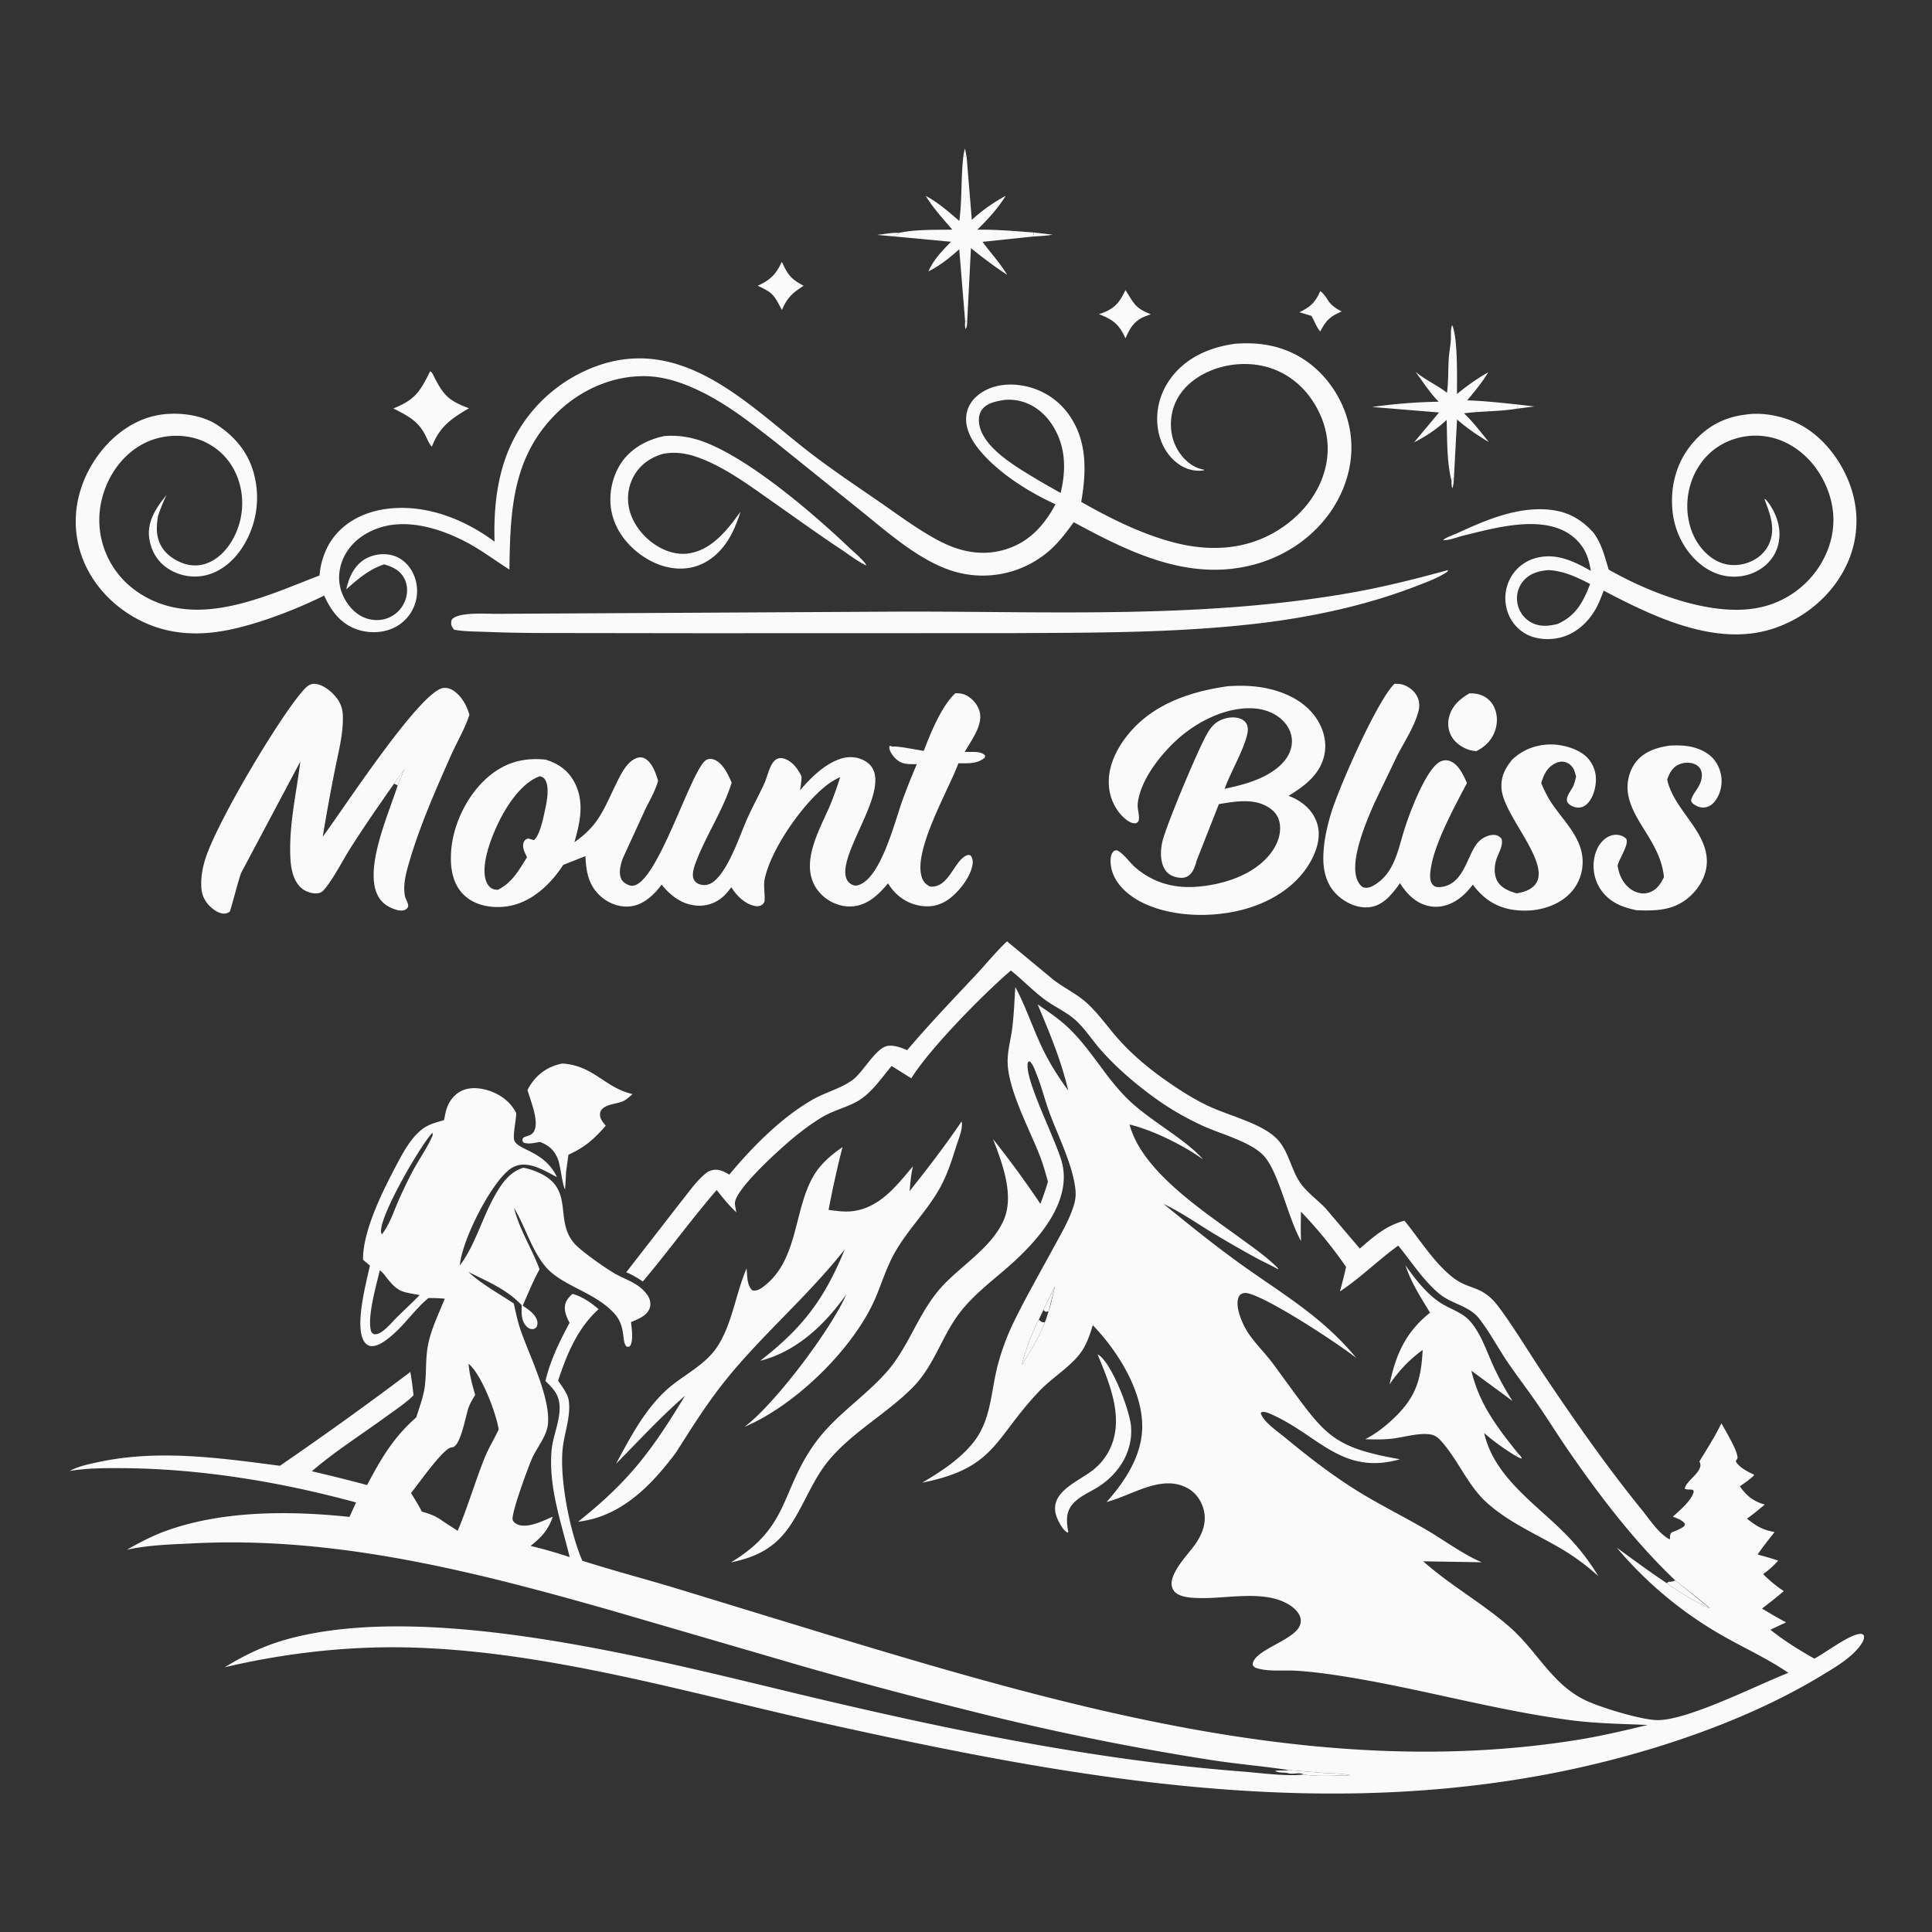 <svg xmlns="http://www.w3.org/2000/svg" width="151" height="151" fill="#fafafa" xmlns:v="https://vecta.io/nano"><rect width="100%" height="100%" fill="#333333" stroke="none"/><path d="M78.702 73.57l3.669 3.037c.845.636 1.846 1.106 2.622 1.828.87.808 1.565 1.806 2.346 2.697 1.103 1.258 2.439 2.372 3.808 3.331 1.053.737 2.132 1.429 3.295 1.979 1.557.737 4.065 1.331 5.27 2.48 1.047.998 1.153 2.512 1.999 3.641.541.723 1.316 1.254 1.929 1.916l2.638 3.106c1.109-.952 2.044-1.798 3.493-2.177 1.182 1.444 2.215 3.149 3.666 4.345 1.413 1.165 2.356.584 3.721 2.425 1.256 1.696 2.347 3.544 3.524 5.298 2.415 3.598 4.914 7.17 7.644 10.535.586.722 1.329 1.873 2.157 2.295l.04-.034c-.002-.233-.021-.292.109-.494.344-.143.709-.265 1.002-.5l.061-.16c-.178-.314-.624-.443-.944-.584.522-.475 1.451-1.239 1.629-1.95l-.053-.132c-.216-.068-.474.008-.65-.104.109-.671 1.574-1.376 1.143-2.128.612-1 1.205-1.922 1.722-2.98.311.587 1.262 2.106 1.259 2.715l-.137.255c.236.461.942.827 1.394 1.025l.035.07c-.332.331-.728.59-1.109.861.528.758 1.059 1.171 1.943 1.427-.452.382-.901.757-1.385 1.098.726.589 1.219.882 2.157 1.049-.453.575-.918 1.145-1.324 1.755.534.155 1.08.294 1.604.48-.369.404-.724.737-1.178 1.048.497.508 1.023.941 1.615 1.334-.554.474-1.121.922-1.701 1.363.622.371 1.241.748 1.886 1.077l-1.234.577c1.081.862 2.233 1.579 3.435 2.258.843-.417 2.918-2.043 3.714-1.928l.153.094c.05.267-.027.442-.174.667-.711 1.08-2.114 1.877-3.202 2.535-6.334 3.83-14.509 6.413-21.77 7.746-18.795 3.452-37.351.092-55.739-3.98-10.938-2.422-22.614-5.952-33.823-6.019-4.461-.027-9.057.537-13.397 1.563 1.533-.944 3.087-1.692 4.829-2.177 11.266-3.136 29.294 1.718 40.653 4.42 11.185 2.66 22.546 5.015 34.03 5.903 1.292.099 3.6.409 4.796.231 1.182.189 2.464.082 3.658.061-.676-.152-1.398-.135-2.088-.181l-2.722-.224c-2.037-.314-4.098-.475-6.138-.798-6.455-1.009-12.859-2.324-19.19-3.939-4.193-1.039-8.366-2.152-12.519-3.338l-14.939-4.355c-10.667-3.044-21.559-5.849-32.747-5.294-1.732.086-3.582.127-5.277.507.99-.558 1.979-1.082 3.05-1.471 4.428-1.608 9.716-1.588 14.356-1.097l.513-1.13c-5.902-1.61-12.201-2.651-18.331-2.682-1.351-.007-2.717-.004-4.052.222.662-.37 1.577-.555 2.313-.711 4.683-.992 9.437-.302 14.118.304a278.37 278.37 0 0 0 10.193-7.331c.108.607.187 1.211.248 1.825-.64.64-1.447 1.156-2.178 1.69-1.904 1.389-3.988 2.707-5.767 4.244 1.446.335 2.886.695 4.319 1.08 1.076-2.047 2.07-3.748 3.842-5.288.259-.849.591-1.685.686-2.574.113-1.06.03-2.108.248-3.164.247-1.2.836-2.401 1.295-3.538a10.96 10.96 0 0 0-1.281-.052c-1.005.832-1.757 1.956-2.738 2.822-.419.371-1.207 1.031-1.8.924-.196-.036-.364-.172-.472-.334-.788-1.183.153-4.611.441-5.953l-.537-.449c-.042-2.15 1.446-5.188 2.453-7.109.586-1.117 1.354-2.657 2.479-3.304.422-.243.939-.365 1.402-.509.048-.263.095-.53.168-.787.172-.603.565-1.16 1.124-1.459.676-.361 1.514-.279 2.218-.049.907.296 1.699.887 2.125 1.75.011.489-.294 1.798-.142 2.155.33.773 2.362.801 3.323 2.848-.721-.372-1.553-.885-2.376-.962a1.81 1.81 0 0 0-1.433.452c-1.463 1.229-3.612 5.46-3.78 7.417 1.131-1.468 1.713-3.572 2.609-5.224.549-1.013 1.194-2.065 2.356-2.414.181.034.361.071.537.128 3.775 1.214 1.722 3.794 3.447 5.786.518.598 2.499 1.986 3.232 2.393.824.458 1.66.676 2.304 1.418.12.138.232.289.307.457.114.254.14.56.038.822-.228.583-.913.834-1.446 1.055.041.46.208 1.497-.084 1.869-.068.087-.154.055-.255.058-.418-.357-.047-1.527-.903-2.521-1.506-1.749-4.16-2.201-5.449-3.744-1.085-1.297-1.577-3.121-2.45-4.575.425 1.722 1.386 3.151 1.991 4.79-.501.911-.897 1.886-1.318 2.837.407.292.875.572 1.082 1.049.1.23.097.402-.003.635-.102.08-.144.143-.28.152-.206.014-.354-.062-.496-.205-.443-.447-.391-1.083-.384-1.662-1.131-1.223-2.703-1.868-4.169-2.598 1.087.989 2.343 1.654 3.555 2.47.151.677.287 1.354.51 2.012.686 2.028 2.364 5.308 2.156 7.414-.092.932-.841 1.799-1.223 2.637-.275.602-1.676 4.374-1.53 4.848.048.158.23.295.377.356.801.327 2.008-.289 2.755-.608-.354 1.039-.889 1.615-1.732 2.281a39.4 39.4 0 0 1 3.052.877c-.66-2.746-1.64-5.383-1.42-8.268.09-1.176.663-2.286.634-3.475-.023-.933-.468-1.404-1.106-2.021.382-1.629 1.103-3.082 1.885-4.547-.192-.38-.385-.775-.369-1.212.017-.464.274-.756.602-1.054.784.235 1.422.672 2.038 1.198-1.64 1.472-2.495 3.54-3.165 5.592.316.477.774 1.029.841 1.615.139 1.222-.33 2.395-.474 3.595-.287 2.398.561 6.651 1.526 8.863 2.377.756 4.788 1.392 7.177 2.109l12.499 3.82c18.755 5.67 38.385 11.246 58.142 8.063 1.838-.296 3.634-.724 5.442-1.158-2.057-.089-4.044-.111-6.094-.384-5.893-.784-11.64-2.448-17.508-3.39-1.275-.204-2.576-.386-3.865-.465-.958-.059-2.106.084-3.025-.186a.51.51 0 0 1-.376-.276c-.008-1.117 3.092-1.853 3.653-3.003.128-.263.143-.534.033-.805-.156-.385-.504-.679-.847-.893-1.889-1.176-4.834-.461-6.984-.516-.528-.014-1.135-.032-1.619-.26-.263-.123-.44-.293-.53-.576-.339-1.072 1.382-2.693 1.919-3.537.486-.764.778-1.603.551-2.509-.175-.7-.597-1.326-1.23-1.686-2.047-1.165-4.375.552-6.362 1.056 1.419-1.575 2.74-3.602 2.782-5.795.056-2.878-1.936-6.033-3.866-8.021-.203.681-.451 1.42-.846 2.015-.754 1.136-2.316 2.076-3.3 3.104-3.568 3.728-3.405 6.041-9.18 7.189 1.444-.857 2.939-1.818 3.995-3.145 1.375-1.73 1.355-3.834 1.867-5.89a18.57 18.57 0 0 1 1.417-3.776c.902-1.827 1.923-3.606 2.895-5.398.589-1.086 1.282-2.244 1.659-3.422.148-.464.19-.883.13-1.366-.243-1.957-1.369-4.13-2.043-5.988-.359-.99-.612-2.033-1.011-3.006-.119-.29-.271-.748-.52-.946l-.121.066c-.4 1.204 2.342 6.352 2.696 8.03.616 2.925-1.78 5.707-3.769 7.542-1.44 1.328-3.079 2.464-4.278 4.034-1.394 1.825-1.982 4.107-3.619 5.777-2.016 2.056-4.615 3.431-6.508 5.632-1.305 1.517-1.95 3.432-3.034 5.089-1.185 1.813-2.628 2.568-4.716 3.001 4.636-2.782 3.86-5.576 6.602-9.351 1.542-2.122 3.795-3.54 5.532-5.483 1.713-1.915 2.448-4.452 4.09-6.412 1.563-1.865 4.081-3.214 5.093-5.485.867-1.946-.108-4.496-.828-6.359 1.302 1.638 2.539 3.327 3.706 5.064.214-.571.416-1.14.588-1.725-.198-.749-.416-1.486-.703-2.207-.796-2-2.403-5.01-2.447-7.117-.019-.903.246-1.781.359-2.671.134-1.065.172-2.158.241-3.23.791 1.486 1.327 3.1 2.038 4.624.576 1.237 1.296 2.368 2.097 3.468-.533-2.303-1.473-4.559-2.392-6.73.598.405 1.193.812 1.757 1.263 2.141 1.711 3.331 4.213 5.266 6.12 1.726 1.701 4.482 3.102 5.907 4.73-1.575-1.121-3.879-2.263-5.741-2.725.935 3.623 5.733 6.743 8.638 8.869 1.007.737 2.1 1.487 2.974 2.381l-.01.063c-.513-.298-1.054-.536-1.576-.815-1.012-.541-2.018-1.128-3.009-1.708-1.428-.835-2.788-1.819-4.278-2.543l-.084-.04c1.947 1.588 3.871 3.146 5.91 4.617 3.371 2.43 6.457 4.154 9.15 7.418-1.64-1.261-6.182-4.23-8.081-4.926-.292-.107-.598-.229-.893-.074-.163.086-.237.256-.274.428-.173.793.425 2.086.874 2.731.454.653 1.025 1.241 1.527 1.858.453.559.867 1.155 1.292 1.735 3.128 4.258 3.622 5.227 8.976 6.17-4.494 1.274-6.345-1.834-9.961-3.471-.248-.112-.614-.301-.884-.198-.037.104-.049.074-.003.171.322.687 1.251 1.299 1.839 1.784 1.921 1.586 3.848 3.08 5.981 4.375 1.692 1.026 3.471 1.901 5.176 2.905 1.285.756 2.924 1.949 4.246 2.484l-4.583-.075c2.156 1.917 4.754 3.343 6.877 5.241 2.088 1.867 3.289 4.52 5.994 5.709 1.187.523 4.329 1.504 5.571 1.461 2.449-.083 7.638-2.729 10.102-3.693-1.586-1.084-3.326-1.88-4.996-2.82a30.61 30.61 0 0 1-8.415-6.96c1.289.936 2.58 1.893 3.909 2.773.897.641 2.347 1.546 3.363 1.961-.034-.1-2.407-1.935-2.703-2.178-3.173-3.022-5.889-6.574-8.37-10.177-.797-1.157-1.54-2.351-2.334-3.511-.743-1.087-1.543-2.135-2.294-3.216-.809-1.166-1.458-2.446-2.334-3.566-.785-1.002-2.125-1.128-3.075-1.906-1.27-1.038-2.207-2.532-3.246-3.792-1.563 1.126-2.951 2.523-4.555 3.579.166-.637.342-1.273.476-1.918-1.055-1.53-2.233-2.972-3.521-4.312-.017.767-.03 1.529.005 2.296-1.05-1.854-1.73-5.401-2.928-6.681-1.033-1.102-3.418-1.704-4.799-2.348-1.132-.528-2.293-1.168-3.319-1.886-1.645-1.151-3.249-2.495-4.583-3.998-.662-.746-1.212-1.62-1.939-2.302s-1.694-1.081-2.491-1.68c-.924-.694-1.722-1.534-2.62-2.253-2.161 1.854-6.332 6.086-7.784 8.427l-1.541-.965c-.703.844-1.435 1.91-2.333 2.546-.919.651-2.077.853-3.042 1.424-.765.452-1.488.987-2.178 1.546-.954.772-4.783 4.177-4.691 5.258.019.22.07.445.113.661-.577-.526-1.055-1.132-1.541-1.739-2.003 2.326-3.794 4.807-5.769 7.147-.421-.281-.831-.522-1.297-.72l4.287-5.521c.611-.753 1.248-1.698 2.023-2.28.154-.116.379-.18.568-.204.429-.056.82.171 1.18.372 1.794-2.164 4.079-4.477 6.534-5.874.994-.566 2.176-.847 3.1-1.525.857-.63 1.834-2.565 2.788-2.667.495-.053 1.03.145 1.474.344 1.71-2.017 3.524-3.912 5.331-5.839.821-.876 1.605-1.85 2.476-2.671zm-46.578 43.125c.293.474.597.945.844 1.446.62.179 1.123.354 1.645.752l1.159.753c.789-1.869 1.347-3.802 2.095-5.676.312-.78.754-1.484 1.108-2.24-.188-1.267-1.337-4.31-2.351-5.142.06.828.288 1.644.517 2.439-.195.317-.391.632-.518.983-.214.59-.597 2.895-1.212 3.094-.019.006-.155.031-.17.034-.651.132-2.567 2.88-3.117 3.557zm49.831-14.202c.218-.622.338-1.311.495-1.953-.313.611-.605 1.235-.907 1.851l-.357.754c-.569 1.132-1.018 2.319-1.339 3.544.688-1.076 1.36-2.145 1.817-3.345.117-.271.197-.57.29-.851zm-52.11-6.016c.602-.76.919-1.772 1.304-2.653a38.84 38.84 0 0 1 1.01-2.11c.521-1.01 1.213-1.944 1.662-2.986l-.024-.196c-.968 1.026-4.079 6.414-4.017 7.705.006.134.009.104.065.24zm2.952 4.744c-1.338-.267-1.616-.169-2.516-1.281-.184-.227-.357-.486-.595-.658-.263 1.141-1.045 3.787-.655 4.84.139.13.165.175.369.154.482-.049 1.153-.831 1.47-1.166.63-.642 1.307-1.242 1.928-1.889z"/><path d="M79.848 106.688c.321-1.225.77-2.412 1.339-3.544.201.158.215.212.478.199-.457 1.2-1.129 2.269-1.817 3.345zm1.696-4.298l.907-1.851-.495 1.953-.222.037-.189-.139zm14.988-75.524c1.629-.119 3.137.06 4.616.79 1.93.954 3.411 2.786 4.076 4.825.715 2.191.444 4.466-.617 6.5-1.279 2.453-3.581 4.235-6.213 5.034-5.223 1.586-9.992-.778-14.475-3.2-.525.726-1.061 1.439-1.715 2.055a7.93 7.93 0 0 1-8.324 1.556c-2.287-.897-4.387-2.71-6.28-4.249l-6.99-5.625c-1.702-1.321-3.402-2.676-5.314-3.687-1.488-.786-3.123-1.427-4.825-1.464-2.566-.055-5.065 1.051-6.892 2.821-3.548 3.436-3.703 7.694-3.764 12.294-1.143-.722-2.199-1.534-3.405-2.163-1.984-1.035-4.516-1.83-6.738-1.11-1.168.379-2.22 1.132-2.773 2.252-.442.896-.532 1.909-.174 2.847.304.797.902 1.557 1.698 1.905.622.272 1.346.296 1.971.023.599-.257 1.063-.752 1.283-1.365.19-.538.198-1.151-.065-1.666-.343-.672-.913-.931-1.592-1.132-1.189.404-2.031 1.135-2.956 1.952l.014-.064c.216-.923.626-1.817 1.479-2.314a2.87 2.87 0 0 1 2.113-.278c.698.192 1.249.694 1.579 1.33a3.2 3.2 0 0 1 .18 2.485 3.17 3.17 0 0 1-1.627 1.839c-.9.442-2.037.456-2.972.111-1.251-.462-1.967-1.454-2.493-2.62-2.115 1.045-4.715 2.056-7.024 2.589-2.913.672-5.668.493-8.23-1.138-1.984-1.264-3.478-3.217-3.981-5.532-.487-2.239.017-4.515 1.251-6.428 1.106-1.717 2.804-3.129 4.834-3.561 1.494-.318 3.506-.118 4.795.737 1.537 1.02 2.594 2.384 2.958 4.216a7.17 7.17 0 0 1-1.073 5.469c-.71 1.043-1.756 1.901-3.03 2.11a3.82 3.82 0 0 1-2.899-.708c-.749-.563-1.188-1.424-1.287-2.35-.134-1.256.609-2.349 1.369-3.269-.264.538-.472 1.07-.669 1.637-.095.609-.154 1.158.008 1.766.209.785.74 1.332 1.441 1.713.707.383 1.484.515 2.259.265 1.027-.331 1.794-1.212 2.262-2.155a5.76 5.76 0 0 0 .297-4.446c-.464-1.323-1.355-2.334-2.628-2.931-1.279-.6-2.862-.612-4.179-.121-1.547.576-2.747 1.854-3.416 3.344-.765 1.704-.854 3.564-.183 5.311.692 1.8 2.05 3.129 3.804 3.904 4.188 1.849 9.008-.483 12.955-1.991.079-1.008.434-2.073 1.034-2.892.97-1.326 2.491-2.065 4.091-2.298 3.054-.444 6.14.742 8.557 2.548-.082-2.821.236-5.667 1.587-8.189a11.81 11.81 0 0 1 7.006-5.739c6.481-1.895 11.393 3.372 16.044 6.961 1.744 1.345 3.588 2.576 5.4 3.825 1.475 1.017 2.919 2.102 4.493 2.963 1.682.92 3.47 1.358 5.35.799s3.063-1.867 3.964-3.545c-2.129-.967-4.578-2.51-6.041-4.357-.582-.735-1.06-1.667-.926-2.631.093-.664.471-1.213 1.001-1.612.934-.704 2.172-.872 3.303-.687a5.59 5.59 0 0 1 3.703 2.278c1.453 2.036 1.378 4.472.968 6.824 2.282 1.298 4.827 2.567 7.386 3.208 2.702.676 5.468.538 7.894-.932 1.842-1.116 3.307-2.847 3.812-4.967.417-1.75.059-3.486-.882-5.012-.903-1.466-2.288-2.527-3.973-2.911-1.698-.388-3.628-.076-5.1.865-1.015.649-1.764 1.57-2.026 2.764-.233 1.061-.068 2.187.542 3.098.433.648 1.08 1.2 1.853 1.353l.098.018-.03.053a2.69 2.69 0 0 1-1.985-.51c-.898-.642-1.427-1.655-1.592-2.73-.22-1.434.165-2.845 1.032-4.001 1.207-1.609 3.05-2.391 4.997-2.655zM82.027 38.037l.87.492c.435-1.82.41-3.602-.603-5.236-.599-.966-1.505-1.714-2.634-1.962-.415-.091-.854-.123-1.275-.055-.596.105-1.291.238-1.657.773-.243.355-.261.826-.171 1.235.381 1.735 2.786 3.157 4.201 4.011.419.254.842.502 1.269.742zm-7.365 16.147c.346-.006.623.028.931.201a2.13 2.13 0 0 1 .965 1.201c.3 1.089-.655 2.28-1.156 3.182h.737c.325.014.641.048.868.295l-.046.155c-.574.504-1.343.44-2.053.435-.759 2.076-3.514 6.741-2.876 8.869.114.381.309.584.654.767 1.445.145 1.855-1.92 2.789-2.397.184-.094.214-.093.393-.026.17.254.187.511.125.807-.206.986-1.147 2.158-1.981 2.7-.709.461-1.491.563-2.309.374-.995-.229-1.77-.846-2.296-1.706-.474.551-.957 1.081-1.601 1.438-.719.399-1.508.474-2.292.227-.811-.256-1.523-.837-1.9-1.604-.95-1.931.491-4.355 1.242-6.115.314-.736.564-1.491.814-2.25a5.28 5.28 0 0 0-1.194.743c-1.826 1.477-4.235 4.92-4.712 7.236-.113.551.049 1.189-.014 1.764-.069.115-.121.2-.243.267-.184.102-.39.096-.587.046-.746-.188-1.376-.815-1.759-1.451-.196.252-.398.513-.635.728-.574.521-1.34.777-2.112.706-1.141-.098-2.012-.78-2.705-1.637l-.174.231c-.591.731-1.372 1.399-2.347 1.476-.84.067-1.667-.266-2.282-.83-.921-.845-1.101-1.921-1.151-3.104l-1.74.688c-.443.689-.959 1.312-1.574 1.854-1.118.985-2.41 1.535-3.914 1.424-.954-.07-1.88-.424-2.5-1.18-.751-.916-.857-2.174-.757-3.31.186-2.111 1.341-4.402 2.985-5.753 1.308-1.074 2.713-1.43 4.375-1.266.944.283 1.705.785 2.202 1.656.881 1.543.525 3.193.061 4.797 1.96-1.356 2.314-2.652 3.323-4.687.336-.678.825-1.678 1.606-1.907a.74.74 0 0 1 .627.083c.522.31.832 1.163.984 1.722-.223.78-.619 1.457-.979 2.179l-1.771 3.857c-.176.482-.371 1.18-.107 1.664.126.23.428.421.685.479 1.995.452 4.769-9.262 5.965-9.829.196-.093.402-.085.6-.007.686.271 1.079 1.159 1.36 1.79-.621 2.021-1.86 3.903-2.658 5.867-.182.447-.539 1.284-.285 1.734a.78.78 0 0 0 .455.353c.435.134.847.004 1.175-.296 1.206-1.102 1.947-3.596 2.643-5.094.403-.866.865-1.704 1.256-2.576.235-.525.422-1.626.995-1.854.184-.074.393-.055.576.013.632.235 1.029.802 1.311 1.383a8.46 8.46 0 0 1-.129 1.074c.852-.989 1.951-2.094 3.233-2.485.607-.186 1.272-.134 1.83.181 2.692 1.522-2.107 7.004-1.463 9.118a.87.87 0 0 0 .488.567c.204.092.365.075.57-.006 1.682-.66 2.728-4.835 3.313-6.489a52.18 52.18 0 0 1 1.159-2.927c-.349-.009-.776.015-1.108-.095-.411-.137-.767-.51-.952-.895-.084-.174-.117-.272-.055-.455l.2.069c.368-.067 1.986.265 2.463.332.516-1.375 1.397-3.52 2.462-4.501zM38.91 69.547c1.111-.563 1.652-1.525 2.28-2.55-.171-.356-.428-.804-.241-1.204.08-.171.172-.199.333-.26a5.34 5.34 0 0 1 .43.132c.483-.307.779-1.873.895-2.402.14-.639.356-1.756-.007-2.331-.108-.172-.222-.191-.4-.267-1.451.508-2.629 2.349-3.258 3.664-.545 1.139-1.394 3.27-.949 4.534.079.223.235.458.445.577.144.081.312.092.472.106zM23.473 59.519l-4.617 8.687c-.185.425-.834 2.98-.903 3.049a1.07 1.07 0 0 1-.267.13c-.346.084-.727-.108-.997-.31-.515-.387-.875-.924-.939-1.571-.082-.838.068-1.679.331-2.474.955-2.883 5.601-10.722 7.536-12.976.217-.253.465-.538.81-.597.45-.077 1.043.273 1.365.552.598.518.966 1.077 1.002 1.876.064 1.438-.371 2.997-.643 4.403a151.5 151.5 0 0 0-.927 5.107c1.435-1.901 7.588-11.384 9.424-11.625.346-.045.683.106.946.319.552.447.901 1.104 1.095 1.775-.366 1.116-.986 2.154-1.464 3.227-1.171 2.63-2.378 5.381-3.197 8.139-.258.868-.559 1.898-.379 2.808.052.265.398.729.18.941-.031.03-.061.061-.097.085-.242.162-.549.109-.807.027-.621-.197-1.112-.526-1.409-1.122-1.074-2.155.899-6.431 1.563-8.588l.523-1.265a35.03 35.03 0 0 1-.807 1.136c-1.165 1.666-2.325 3.329-3.413 5.047-.635 1.002-1.196 2.156-1.925 3.085-.18.23-.319.391-.622.431-.409.055-.947-.121-1.257-.387-.686-.589-.847-1.583-.885-2.439-.113-2.543.473-4.966.779-7.468zm51.685 28.13c.129.523-.241 1.372-.399 1.872-.376 1.19-.743 2.365-1.37 3.454-.988 1.715-2.422 3.135-3.413 4.851-.62 1.072-1.002 2.284-1.47 3.427-1.653 4.037-6.31 8.582-10.317 10.263 2.324-1.717 6.748-7.582 7.959-10.35-1.671 2.351-3.869 4.464-6.733 5.19 3.32-2.573 5.021-4.82 6.608-8.705-2.504 3.176-5.586 5.918-8.254 8.96-2.075 2.366-3.225 4.237-4.899 6.855-.189.275-.398.536-.606.797-1.83 2.306-4.057 4.32-7.08 4.671 3.999-3.181 5.738-5.532 8.356-9.842-1.9 1.641-3.631 3.534-5.397 5.317 1.108-2.039 2.222-4.208 3.965-5.788 1.268-1.149 2.989-1.894 3.95-3.362 1.19-1.818 1.435-4.141 2.294-6.124.056.548.017 1.338.453 1.72.439.074.755-.199 1.082-.471 2.469-2.057 2.176-5.774 3.648-8.395.552-.982 1.396-1.701 2.312-2.331a78.88 78.88 0 0 0-1.087 4.908c.576.067 1.124.158 1.705.111 2.22-.18 3.567-1.951 4.895-3.531-.159.639-.207 1.295-.271 1.95 1.429-1.786 2.784-3.554 4.066-5.447zm20.824-34.016c.972-.064 1.916-.05 2.875.136 1.582.307 3.136 1.026 4.047 2.408.562.851.824 1.88.59 2.886-.349 1.503-1.542 2.372-2.778 3.136l.084.033c.916.37 1.702.992 2.075 1.933.366.922.166 1.907-.242 2.776-.909 1.936-2.71 3.217-4.691 3.909-2.602.908-6.113.931-8.623-.287-1.011-.49-2.028-1.325-2.384-2.425-.125-.386-.237-1.129.011-1.491.111-.162.154-.165.334-.194.491.191 1.026.979 1.451 1.344 1.374 1.181 2.99 1.645 4.787 1.509 2.001-.15 4.307-.854 5.649-2.435.557-.657.963-1.508.87-2.388-.055-.513-.283-.934-.696-1.247-1.187-.899-2.726-.609-4.076-.389l-1.726 4.38c-.118.429-.273.958-.658 1.224-.268.186-.573.181-.882.12-.394-.078-.733-.263-.951-.608-.383-.607-.357-1.485-.207-2.159.278-1.245 2.893-7.467 3.555-8.549.203-.332.456-.658.794-.86.459-.275 1.093-.405 1.616-.267.269.071.513.221.636.479.106.223.101.476.053.714-.241 1.21-1.315 3.024-1.779 4.327 1.424-.304 2.912-.684 4.08-1.602.606-.477 1.091-1.123 1.168-1.91.062-.636-.178-1.24-.601-1.71-.621-.689-1.553-1.027-2.464-1.067-2.14-.093-4.39 1.064-5.931 2.476-1.295 1.187-2.806 3.099-3.04 4.902-.06.462.13.894.081 1.319-.019.167-.076.186-.198.283-.32.035-.534-.089-.784-.277-.718-.54-1.203-1.479-1.327-2.357-.21-1.481.396-2.888 1.272-4.05 1.932-2.563 4.948-3.594 8.008-4.024zm13.005-.188c.279-.008.528.007.791.115.462.191.871.547 1.048 1.023.125.335.122.677.033 1.019-.303 1.166-1.085 2.355-1.641 3.424l-1.79 3.719c-.642 1.467-1.982 4.545-1.339 6.05.081.191.273.496.48.561.239.075.511.004.725-.113 1.681-.917 1.949-2.759 2.467-4.407.395-1.259 1.703-4.791 2.824-5.318a.94.94 0 0 1 .728-.04c.689.251 1.059 1.101 1.342 1.723-.937 1.773-2.445 4.545-2.792 6.483-.076.423-.194 1.113.112 1.461.154.174.369.207.589.187 1.909-.174 2.082-2.568 2.983-3.528.289-.309.757-.553 1.186-.551.284.001.438.101.622.298.164.528-.251 1.132-.408 1.636-.166.534-.196 1.195.091 1.695.304.531.937.781 1.497.942.537-.099 1.074-.24 1.441-.68 1.327-1.595-2.398-5.321-2.613-7.423-.096-.949.24-1.631.82-2.343.786-.755 1.779-1.15 2.864-1.192.945-.036 2.244.285 2.948.969a2.43 2.43 0 0 1 .737 1.732c.009.648-.216 1.499-.702 1.956-.203.192-.472.299-.754.275-.256-.022-.592-.162-.742-.381-.255-.376.246-.916.413-1.267.115-.24.172-.517.235-.775-.05-.181-.096-.385-.175-.556a1.13 1.13 0 0 0-.655-.573c-.279-.084-.579-.02-.832.113-.625.327-.865.888-1.064 1.52.236.567.51 1.13.858 1.637 1.058 1.54 2.61 2.918 2.354 4.976a3.51 3.51 0 0 1-1.363 2.371c-1.121.868-2.679 1.13-4.059.921-1.352-.205-2.326-.879-3.133-1.963-.344.453-.731.867-1.205 1.185-.66.442-1.443.657-2.231.488-1.021-.219-1.72-.942-2.257-1.788a8.97 8.97 0 0 1-.831 1.032c-.487.516-1.096.858-1.819.861-.888.004-1.78-.461-2.388-1.1-.714-.749-.964-1.769-.955-2.777.01-1.196.275-2.405.627-3.544.627-2.026 3.578-8.737 4.933-10.055zm27.507-21.05c1.326-.19 2.887.138 4.075.734 1.941.974 3.443 2.986 4.109 5.024a8.06 8.06 0 0 1-.511 6.319c-1.18 2.263-3.302 3.956-5.731 4.706-4.408 1.362-9.253-.998-13.099-3.017a13.02 13.02 0 0 1-.438 1.078c-.515 1.102-1.437 2.077-2.599 2.486-.906.32-2.046.312-2.913-.11a3.1 3.1 0 0 1-1.586-1.885 3.31 3.31 0 0 1 .236-2.526 3.2 3.2 0 0 1 1.973-1.582c1.585-.445 2.979.234 4.324.992-.108-.681-.293-1.375-.706-1.94-2.046-2.804-6.51-1.48-9.269-.809-.407.099-1.181.404-1.568.345.247-.227.802-.397 1.124-.545 2.102-.97 4.419-1.963 6.779-1.857 1.626.073 2.775.642 3.859 1.837.645.888.861 1.845 1.179 2.874 3.279 1.873 8.44 3.881 12.177 2.87a7.34 7.34 0 0 0 4.483-3.451c.885-1.557 1.147-3.294.661-5.026-.488-1.741-1.632-3.321-3.233-4.192a5.4 5.4 0 0 0-4.217-.425c-1.346.412-2.407 1.309-3.063 2.551a5.81 5.81 0 0 0-.415 4.39c.341 1.085 1.07 2.11 2.104 2.626.746.372 1.588.392 2.37.119.734-.257 1.352-.768 1.672-1.485.534-1.198.055-2.362-.364-3.49l.068.004c.526.551.938 1.428 1.059 2.176.138.86-.037 1.755-.558 2.462-.564.767-1.438 1.247-2.375 1.381-1.135.163-2.186-.157-3.086-.843-1.264-.965-2.089-2.524-2.279-4.093-.229-1.888.213-3.786 1.408-5.284 1.125-1.41 2.559-2.216 4.35-2.411zm-14.777 16.381c1.425-.627 2.002-1.683 2.538-3.069l.024-.063c-1.027-.534-2.089-1.034-3.266-1.085-.763.07-1.441.243-1.96.856a2.1 2.1 0 0 0-.481 1.552 2.16 2.16 0 0 0 .81 1.489c.545.429 1.197.519 1.866.412a8.73 8.73 0 0 0 .469-.093zm-8.544-4.221c-.009.09-.05.125-.128.178-.624.423-1.476.734-2.177 1.009-4.049 1.587-8.474 2.525-12.79 3.016-6.332.72-12.693.693-19.054.726l-24.159.007-12.146-.016a120.17 120.17 0 0 1-4.818-.092c-.797-.03-1.629-.021-2.413-.166-.044-.062-.089-.123-.128-.188-.126-.207-.114-.358-.058-.585.453-.642 2.758-.46 3.546-.469l31.996-.176c11.564-.004 23.253.547 34.698-1.462 2.582-.453 5.106-1.09 7.631-1.782zm-3.324 54.339c.739 1.059 1.708 2.3 2.815 2.984.724.447 1.656.726 2.229 1.379.884 1.007 1.315 2.412 1.873 3.613.427.917.898 1.779 1.449 2.628L115 107.133c.612 2.602 2.011 4.413 3.642 6.457l-.177.203c-.881-.541-1.689-1.11-2.468-1.79.788 3.434 3.967 5.479 6.316 7.848 1.023 1.032 1.859 2.098 2.61 3.338a17.8 17.8 0 0 0-2.976-2.188c-1.943-1.134-4.019-2.015-5.715-3.532-1.553-1.389-2.272-3.414-3.667-4.918-.204-.219-.449-.388-.748-.436-.93-.152-2.092.222-3.029.328-.693.078-1.383.065-2.078.042.714-.374 1.385-.868 1.981-1.409 1.892-1.715 2.38-3.078 2.5-5.567-1.016.737-1.892 1.65-2.586 2.696.487-2.355 1.266-4.093 3.161-5.607-.717-1.202-1.49-2.36-1.917-3.704zm20.658-40.619c.817-.042 1.582-.012 2.35.304.701.289 1.216.753 1.501 1.463a2.67 2.67 0 0 1-.028 2.08c-.171.395-.468.799-.892.942a1.11 1.11 0 0 1-.86-.088c-.217-.116-.328-.181-.41-.41.101-.467.471-.825.671-1.254.159-.342.245-.759.1-1.122-.092-.232-.296-.395-.524-.484-.374-.145-.83-.118-1.194.043-.476.21-.705.609-.881 1.076l-.036.097c.485 2.348 3.147 4.018 3.098 6.459-.021 1.025-.556 1.973-1.298 2.657-1.226 1.129-2.643 1.164-4.21 1.102-.844-.188-1.608-.421-2.267-1.019a3.26 3.26 0 0 1-1.076-2.394c-.012-.737.216-1.542.766-2.06.287-.27.671-.45 1.071-.42.271.02.549.129.731.333.172.515-.557 1.499-.694 2.081l.071.334c.155.653.536 1.27 1.13 1.608.385.219.835.291 1.26.153.592-.191.91-.675 1.163-1.205-.269-2.73-2.5-4.319-2.818-6.591-.116-.825.119-1.758.637-2.415.644-.817 1.65-1.136 2.639-1.27zM51.927 34.08c1.208-.092 2.303.121 3.418.584 3.56 1.477 8.196 5.456 11.039 8.151.322.305 1.197 1.04 1.336 1.382-.675-.297-1.369-.851-1.994-1.265-1.802-1.193-3.557-2.465-5.327-3.706-1.809-1.267-3.748-2.722-5.84-3.474-.867-.312-1.696-.449-2.613-.302l-.107.018c-.811.228-1.521.65-2.036 1.33a3.62 3.62 0 0 0-.68 2.686c.173 1.193.947 2.27 1.909 2.968.829.602 1.867.972 2.897.786 1.771-.32 2.951-1.869 3.945-3.238-.215.671-.458 1.325-.806 1.94-.631 1.118-1.613 2.056-2.884 2.377-1.292.326-2.648-.026-3.754-.723-1.275-.803-2.306-2.054-2.622-3.549-.277-1.308.014-2.798.77-3.902.776-1.132 2.033-1.795 3.35-2.063zm-7.968 49.043c2.459.16 3.294 1.888 5.482 2.39-.23.194-.493.447-.771.565-.454.192-1.181.22-1.55.551-.158.142-.217.254-.224.467-.012.355.233.631.447.884-.905 1.044-1.649 1.705-2.916 2.27l-.179 1.311-.081 1.4c-.203-.251-.354-1.839-.562-2.366-.285-.718-.689-1.05-1.372-1.337-.436.042-.888.201-1.314.045-.102-.139-.09-.137-.071-.311.117-.119.066-.095.205-.145.272-.098.522-.146.678-.418.443-.776-.284-2.434-.502-3.24.091-.177.193-.348.307-.511.58-.839 1.424-1.372 2.424-1.555zM75.301 12.14l.25.145.404 4.899c.813-.751 1.686-1.352 2.655-1.885-.632 1.006-1.383 1.827-2.23 2.655 1.476-.027 2.963.113 4.434.219l-.061.311-3.961.418c.633.865 1.368 1.652 1.921 2.574-.99-.647-1.912-1.335-2.826-2.086l-.292 5.683-.163.041-.459-5.633c-.748.667-1.509 1.285-2.411 1.728.411-.926 1.071-1.601 1.768-2.314l-4.499-.419c.163-.189.298-.069.432-.274 1.323-.287 2.819-.227 4.168-.256-.748-.866-1.476-1.656-2.076-2.637.971.521 1.793 1.245 2.622 1.96.228-1.687.115-3.429.326-5.129zm37.794 18.555c.112-.848.083-1.729.13-2.584.028-.498.12-.969.164-1.459.034-.384-.036-.896.105-1.251.458.995.378 4.174.38 5.394.779-.639 1.563-1.2 2.441-1.697l-.05.081c-.458.753-1.029 1.439-1.595 2.113 1.302.038 2.596.183 3.89.317.012.117.034.216.005.332-1.365.232-2.766.181-4.139.363.734.712 1.302 1.46 1.939 2.248-.886-.525-1.712-1.088-2.486-1.769l-.243 4.533-.193.246c-.375-1.499-.327-3.203-.379-4.747-.754.726-1.618 1.283-2.545 1.761l1.952-2.338-5.231-.43c1.725-.244 3.464-.381 5.207-.411-.689-.682-1.232-1.566-1.817-2.34.742.626 1.683 1.038 2.465 1.638zM85.78 105.844l.125.079c1.027.75 2.379 4.259 2.49 5.542.171 1.981-.952 3.742-2.599 4.769-.66.411-1.513.757-2.004 1.375-.484.608-.43 1.246-.332 1.967.045.148.051.079 0 .207-.344-.125-.657-.728-.803-1.052-.929-2.066 1.648-2.912 2.831-3.887a4.64 4.64 0 0 0 1.364-1.831c.965-2.353-.169-4.973-1.072-7.169zm29.058-51.651a2.44 2.44 0 0 1 .769.082 1.81 1.81 0 0 1 1.132.917c.296.566.325 1.253.131 1.856-.251.777-.771 1.303-1.489 1.66l-.32-.042c-.582-.113-1.212-.498-1.541-.996-.31-.472-.408-1.052-.272-1.6.22-.892.835-1.428 1.59-1.877zM33.622 29.012c.168.112.217.258.306.432.748 1.476 1.159 1.881 2.728 2.465-1.379.798-2.315 1.452-2.899 3.002-.213-.198-.348-.555-.475-.819-.577-1.195-1.4-1.586-2.539-2.17 1.726-.689 2.097-1.342 2.879-2.909zm54.338-6.339c.697 1.071.735 1.392 1.981 1.887l-.466.176c-.822.335-1.178.927-1.511 1.709-.501-1.099-.956-1.457-2.071-1.891l.203-.071c1.04-.371 1.4-.839 1.864-1.81zm-26.864-2.191c.067.07.104.174.145.262.402.858.752 1.153 1.567 1.589-.883.574-1.273.917-1.693 1.896-.623-1.15-.659-1.331-1.896-1.896.973-.436 1.435-.892 1.877-1.851zm42.092 2.263c.708.568.43.964 1.675 1.598-.904.388-1.233.702-1.67 1.562-.253-.235-.496-.896-.697-1.22l-.937-.28c.872-.424 1.25-.782 1.629-1.66zm27.745 100.776l2.703 2.178c-1.016-.415-2.466-1.32-3.363-1.961l.136-.11a1.09 1.09 0 0 0 .524-.107zm-29.06 15.166c-.241-.203-.836.012-1.155-.087-.33-.102-.755-.01-1.047-.182.058-.071.748-.026.902-.05l.148-.025 2.722.224c.69.046 1.412.029 2.088.181-1.194.021-2.476.128-3.658-.061z"/><path d="M68.554 18.359c.552-.054 1.159-.198 1.708-.158-.134.205-.269.085-.432.274l-1.276-.116zm12.261-.186l1.463.169c-.506.09-1.012.114-1.524.143l.061-.311zM118.56 31.61l1.358.158-1.353.174c.029-.115.007-.215-.005-.332zM31.603 60.114l-.523 1.265-.284-.129.807-1.136zM75.301 12.14c.03-.186.065-.361.116-.543l.135.688-.25-.145zm38.142 25.422l.193-.246c-.013.297-.024.559-.115.843-.088-.105-.07-.456-.078-.598zm5.199 76.028c.111.123.287.249.291.416-.174-.055-.311-.12-.468-.213l.177-.203zM75.431 25.113l.163-.041c-.009.235-.003.437-.116.65-.087-.192-.055-.403-.047-.609z"/></svg>
